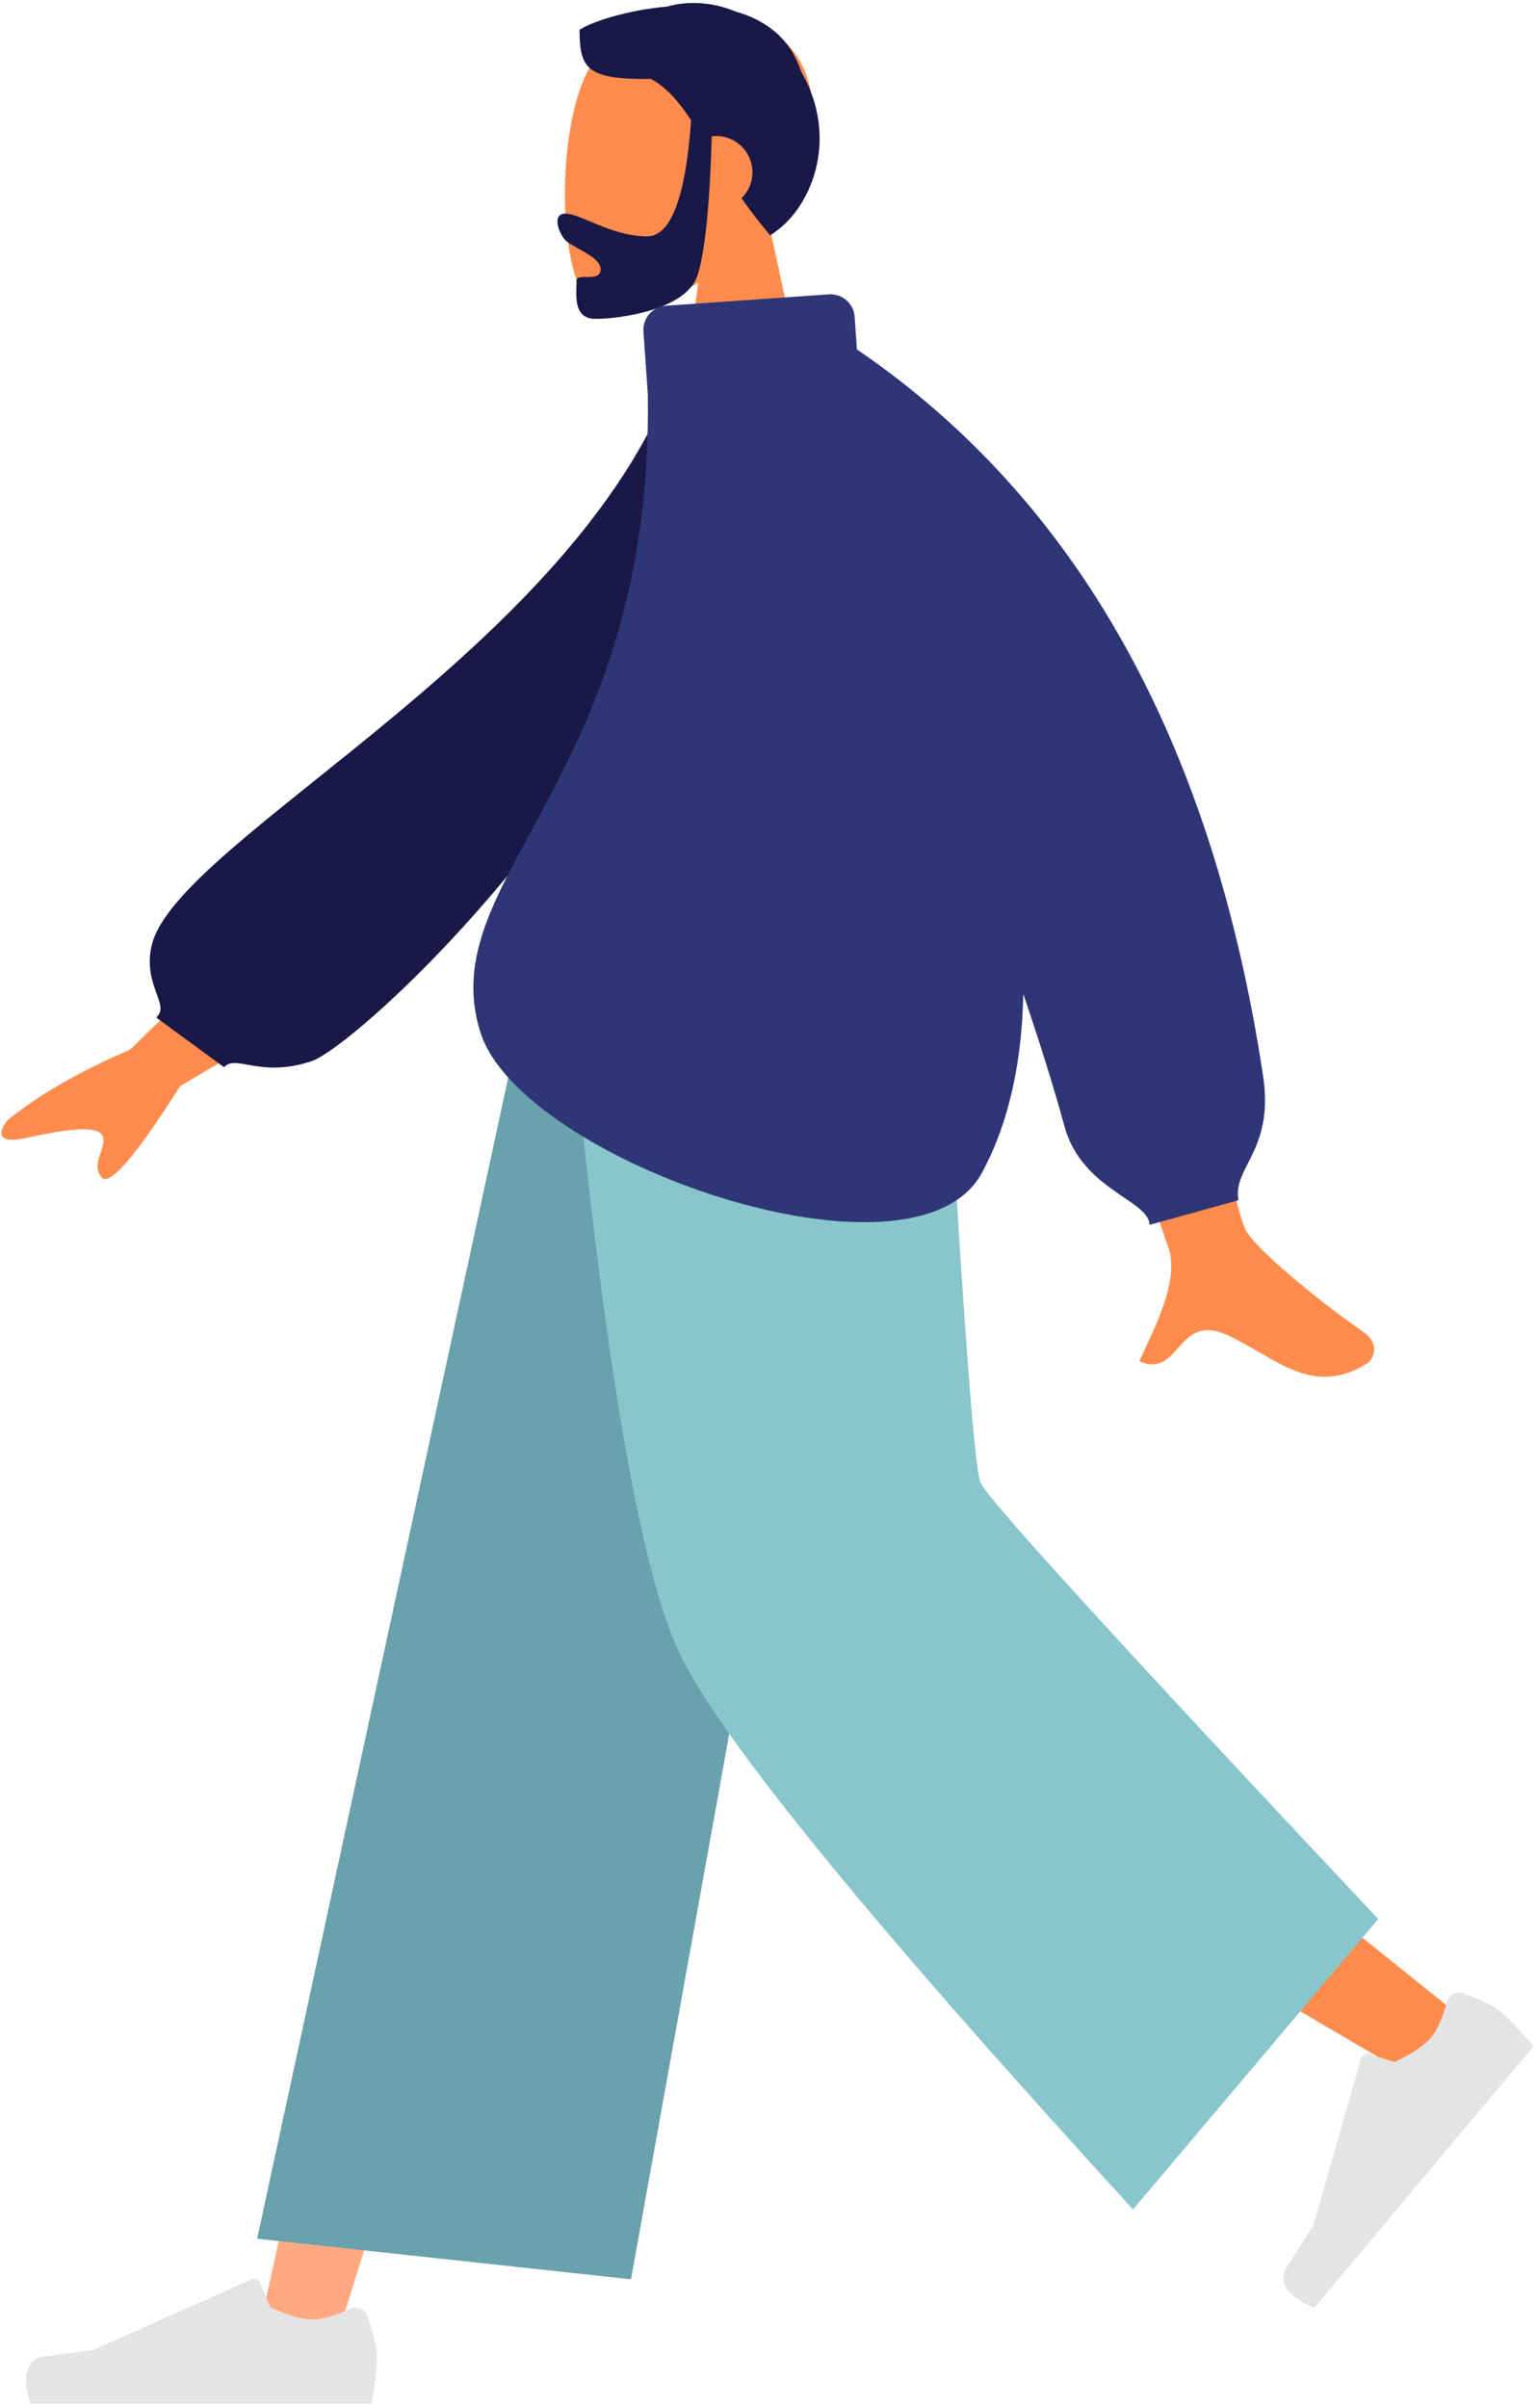 <svg width="265" height="415" viewBox="0 0 265 415" fill="none" xmlns="http://www.w3.org/2000/svg">
<path fill-rule="evenodd" clip-rule="evenodd" d="M132.584 38.546C137.39 32.905 140.643 25.992 140.099 18.246C138.533 -4.072 107.465 0.838 101.422 12.102C95.378 23.366 96.096 51.94 103.907 53.953C107.022 54.756 113.657 52.789 120.411 48.718L116.172 78.708H141.201L132.584 38.546Z" fill="#FF8C4C"/>
<path fill-rule="evenodd" clip-rule="evenodd" d="M119.159 20.711C118.201 34.057 115.666 40.73 111.555 40.73C105.389 40.73 100.157 36.816 97.451 36.816C95.479 36.816 95.919 39.284 97.227 41.114C98.305 42.624 103.558 44.079 103.558 46.42C103.558 48.76 99.408 46.95 99.408 48.338C99.408 50.634 98.679 54.952 102.664 54.952C106.698 54.952 118.262 53.482 120.244 47.495C121.523 43.632 122.35 35.626 122.725 23.478C122.97 23.449 123.219 23.434 123.471 23.434C126.927 23.434 129.729 26.236 129.729 29.692C129.729 31.446 129.007 33.032 127.844 34.168C129.291 36.212 130.914 38.346 132.774 40.549C139.759 36.358 144.942 24.09 138.113 12.305C136.225 6.531 131.952 3.447 126.905 2.015C122.817 0.305 118.573 0.113 114.99 1.138C107.968 1.74 101.697 3.882 99.919 5.153C99.919 11.802 101.208 13.775 112.211 13.601C114.915 15.029 116.994 17.488 119.159 20.711Z" fill="#191847"/>
<path fill-rule="evenodd" clip-rule="evenodd" d="M143.207 165.01L92.02 294.566L57.689 404.094H44.132L96.617 165.01L143.207 165.01Z" fill="#FFA982"/>
<path fill-rule="evenodd" clip-rule="evenodd" d="M153.514 165.01C154.059 210.537 162.008 271.831 163.278 274.669C164.125 276.561 193.353 300.62 250.963 346.847L241.626 356.839C173.651 317.205 138.091 294.746 134.946 289.46C130.228 281.53 114.867 208.565 102.534 165.01H153.514Z" fill="#FF8C4C"/>
<path fill-rule="evenodd" clip-rule="evenodd" d="M252.213 343.512C255.349 344.62 257.509 345.671 258.693 346.665C260.134 347.874 262.035 349.878 264.396 352.677C262.994 354.348 250.39 369.368 226.586 397.737C221.733 395.659 220.21 393.23 222.018 390.448C223.826 387.666 225.306 385.337 226.458 383.459L234.695 354.682C234.853 354.128 235.431 353.807 235.984 353.966C235.994 353.969 236.003 353.971 236.013 353.974L240.408 355.368C243.457 353.947 245.594 352.507 246.82 351.046C247.815 349.86 248.711 347.82 249.506 344.925L249.506 344.925C249.812 343.815 250.96 343.162 252.071 343.467C252.118 343.48 252.166 343.495 252.213 343.512Z" fill="#E4E4E4"/>
<path fill-rule="evenodd" clip-rule="evenodd" d="M63.24 399.038C64.407 402.152 64.99 404.483 64.99 406.029C64.99 407.91 64.677 410.654 64.05 414.262C61.869 414.262 42.262 414.262 5.229 414.262C3.701 409.209 4.583 406.481 7.876 406.078C11.169 405.675 13.905 405.311 16.084 404.986L43.423 392.798C43.949 392.564 44.566 392.8 44.8 393.326C44.804 393.335 44.808 393.344 44.812 393.353L46.569 397.616C49.618 399.039 52.096 399.75 54.002 399.75C55.55 399.75 57.689 399.124 60.418 397.874L60.418 397.874C61.465 397.393 62.703 397.853 63.183 398.9C63.204 398.946 63.223 398.991 63.24 399.038Z" fill="#E4E4E4"/>
<path fill-rule="evenodd" clip-rule="evenodd" d="M108.792 392.813L44.336 385.818L92.106 165.01H149.836L108.792 392.813Z" fill="#69A1AC"/>
<path fill-rule="evenodd" clip-rule="evenodd" d="M237.631 330.727L195.352 380.771C150.82 332.134 124.858 300.399 117.466 285.565C110.073 270.731 103.428 230.546 97.529 165.01H162.523C165.745 222.665 167.917 252.835 169.039 255.518C170.161 258.201 193.025 283.27 237.631 330.727Z" fill="#89C5CC"/>
<path fill-rule="evenodd" clip-rule="evenodd" d="M51.983 152.077L22.44 180.898C13.844 184.564 6.801 188.613 1.31 193.044C0.076 194.533 -1.268 197.387 4.541 196.11C10.35 194.833 16.518 193.751 17.61 195.64C18.701 197.529 15.484 200.424 17.502 202.897C18.847 204.545 23.371 199.302 31.074 187.168L61.795 169.056L51.983 152.077ZM196.448 125.994L173.612 126.08C191.005 182.431 200.238 211.936 201.31 214.594C203.723 220.575 198.617 229.683 196.433 234.577C203.545 237.76 202.788 225.973 211.76 230.148C219.949 233.958 226.179 240.861 235.641 235.023C236.804 234.305 238.079 231.603 234.999 229.491C227.326 224.229 216.268 215.021 214.774 211.99C212.736 207.856 206.628 179.191 196.448 125.994Z" fill="#FF8C4C"/>
<path fill-rule="evenodd" clip-rule="evenodd" d="M126.861 61.212L117.843 59.665C103.637 109.882 30.646 144.112 26.165 162.885C24.522 169.769 29.477 173.249 26.917 175.346L38.639 183.927C40.624 181.611 44.86 185.848 53.706 182.884C62.552 179.921 126.861 120.673 126.861 61.212Z" fill="#191847"/>
<path fill-rule="evenodd" clip-rule="evenodd" d="M111.69 67.888C112.73 134.372 74.297 151.331 82.858 178.002C89.927 200.026 157.592 223.702 169.301 202.113C174.04 193.374 176.191 182.805 176.435 171.314C179.427 180.142 181.794 187.742 183.535 194.114C186.539 205.106 198.182 206.853 198.182 211.087L213.523 206.853C212.483 201.1 219.714 198.299 217.775 185.446C209.087 127.861 185.744 86.118 147.745 60.22L147.352 54.598C147.191 52.3 145.197 50.567 142.899 50.727L114.81 52.692C112.511 52.852 110.778 54.846 110.939 57.144L111.69 67.888Z" fill="#2F3676"/>
</svg>
